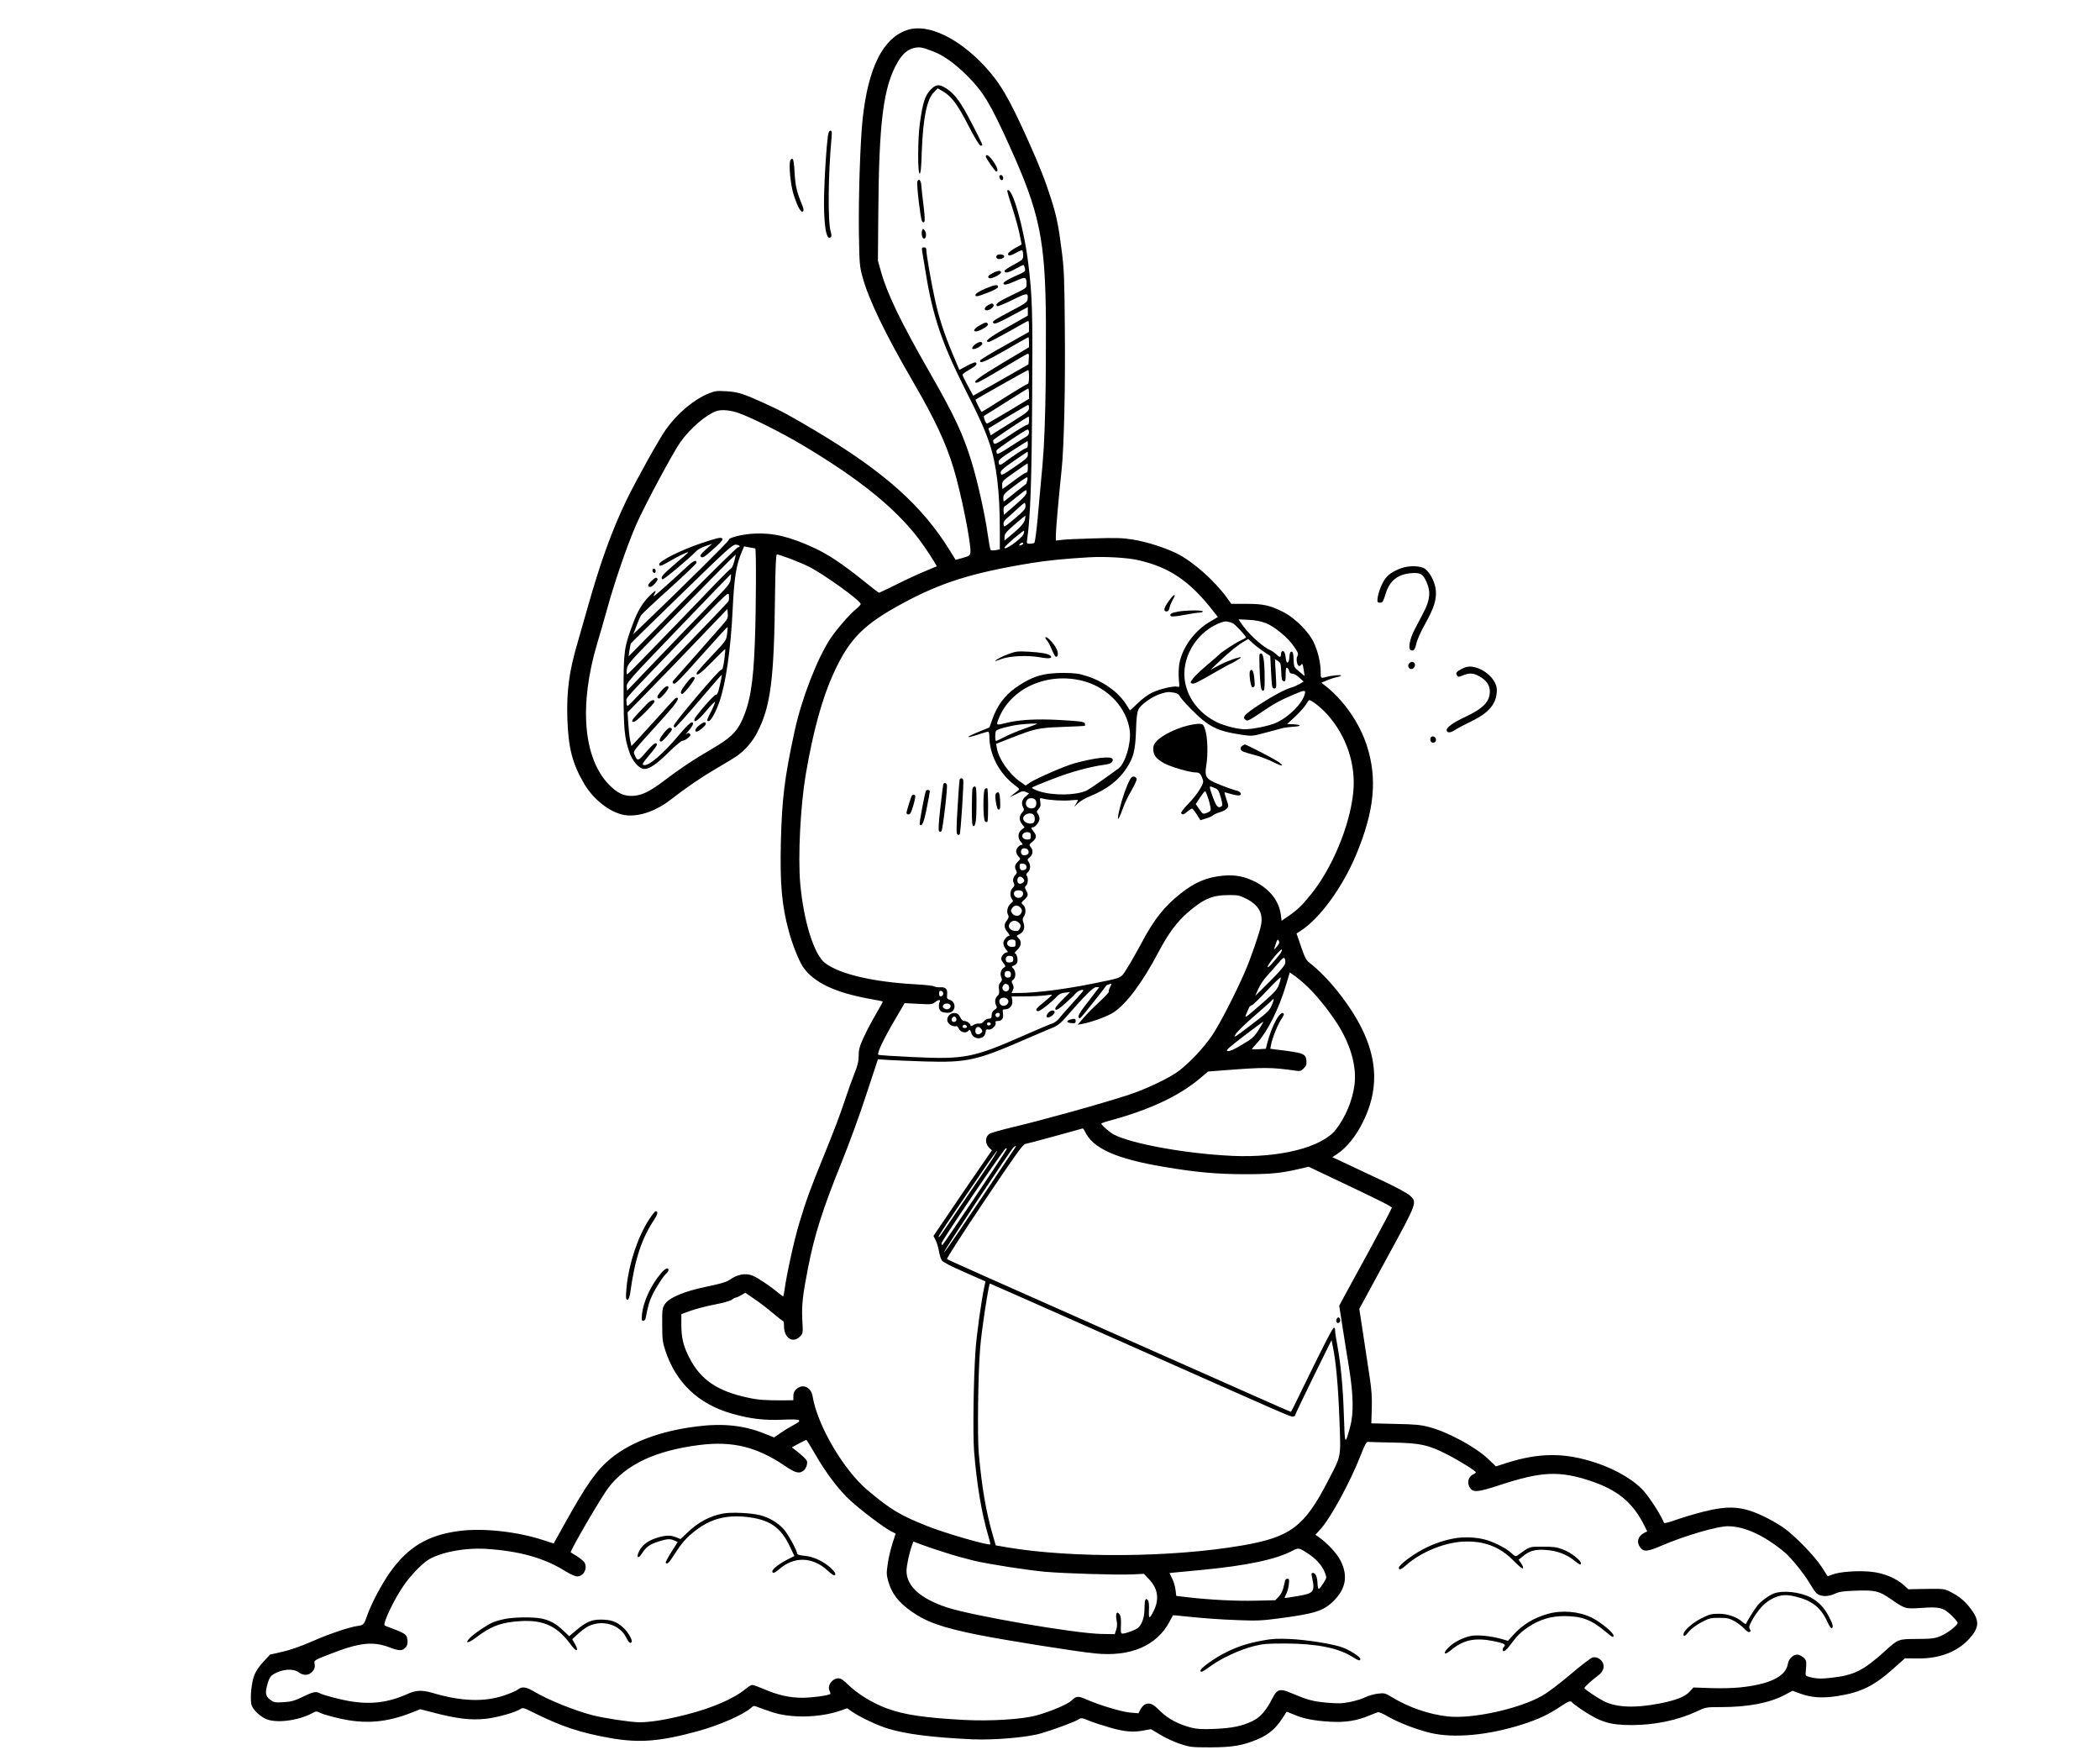 <?xml version="1.0" standalone="no"?>
<!DOCTYPE svg PUBLIC "-//W3C//DTD SVG 20010904//EN"
 "http://www.w3.org/TR/2001/REC-SVG-20010904/DTD/svg10.dtd">
<svg version="1.0" xmlns="http://www.w3.org/2000/svg"
 width="1800pt" height="1500pt" viewBox="0 0 1800 1500"
 preserveAspectRatio="xMidYMid meet">

<g transform="translate(0,1500) scale(0.1,-0.1)"
fill="#000000" stroke="none">
<path d="M7783 14745 c-212 -66 -341 -319 -389 -765 -21 -199 -36 -669 -32
-981 4 -256 6 -280 30 -369 52 -194 195 -491 436 -905 185 -319 278 -516 346
-740 63 -207 151 -645 144 -717 -3 -29 -7 -32 -65 -49 l-62 -17 -47 76 c-238
387 -563 677 -1147 1026 -229 136 -299 174 -447 241 -178 81 -224 96 -325 102
-80 5 -97 3 -150 -19 -126 -50 -270 -171 -367 -308 -58 -81 -260 -444 -340
-610 -123 -256 -219 -521 -328 -905 -33 -115 -73 -257 -90 -315 -71 -240 -94
-410 -87 -646 8 -254 43 -390 146 -564 87 -146 242 -259 369 -268 113 -8 250
41 367 132 146 113 264 193 392 268 76 44 156 93 178 108 69 48 134 122 174
200 116 223 146 451 154 1180 3 225 8 345 15 348 14 4 193 -63 276 -105 126
-63 432 -283 443 -318 2 -6 -16 -26 -39 -44 -55 -45 -162 -168 -218 -250 -113
-169 -248 -515 -309 -796 -87 -401 -109 -584 -118 -956 -8 -357 8 -538 68
-759 29 -109 85 -250 120 -304 89 -133 272 -222 573 -276 60 -11 111 -21 113
-23 1 -2 -25 -50 -59 -108 -34 -57 -81 -147 -105 -199 -36 -79 -43 -105 -43
-157 0 -49 -8 -84 -39 -160 -21 -54 -53 -143 -71 -198 -45 -138 -97 -274 -196
-518 -107 -262 -144 -362 -204 -562 -44 -145 -108 -440 -126 -572 -4 -29 -9
-53 -11 -53 -3 0 -26 17 -52 38 -63 53 -165 120 -206 138 -64 27 -135 14 -207
-38 -22 -15 -81 -32 -188 -54 -195 -40 -327 -95 -363 -153 -20 -33 -22 -48
-21 -176 0 -124 4 -149 27 -220 91 -275 283 -457 567 -539 158 -45 279 -60
437 -53 164 7 179 -1 91 -48 -29 -15 -78 -45 -108 -66 l-55 -38 -85 34 c-175
70 -355 89 -580 60 -312 -39 -564 -134 -736 -275 -119 -98 -208 -223 -392
-555 -52 -93 -95 -171 -96 -172 -1 -1 -40 11 -86 27 -223 74 -522 107 -727 79
-266 -35 -434 -136 -588 -351 -71 -99 -160 -267 -196 -368 -29 -84 -31 -87
-87 -95 -75 -11 -250 -71 -399 -137 -88 -38 -176 -69 -243 -84 l-105 -24 -57
-61 c-37 -39 -65 -81 -79 -117 -23 -61 -36 -187 -25 -246 8 -41 61 -96 122
-126 84 -41 279 -18 402 49 33 17 36 17 70 0 21 -10 91 -30 157 -45 223 -52
410 -37 632 52 l65 26 97 -25 c217 -57 332 -71 466 -57 98 11 257 56 297 84
19 13 29 10 107 -29 238 -119 404 -175 661 -220 250 -44 427 -30 752 59 186
51 390 141 456 200 20 18 26 19 55 7 18 -7 73 -27 122 -43 162 -55 410 -50
590 12 l57 20 41 -29 c70 -48 218 -118 307 -145 158 -48 381 -76 725 -92 184
-8 470 16 588 51 104 30 294 100 324 121 21 13 28 12 84 -11 33 -14 115 -41
181 -60 128 -37 202 -43 299 -24 l54 10 82 -49 c45 -27 121 -62 170 -78 83
-27 97 -29 258 -29 193 1 276 15 409 71 89 38 155 94 208 179 18 28 33 52 35
54 1 2 29 -8 61 -22 78 -35 173 -54 312 -62 130 -8 230 8 335 52 33 13 67 27
75 29 9 3 47 -13 85 -36 90 -52 244 -112 365 -141 202 -48 496 -21 790 73 139
45 222 84 324 152 70 47 90 54 101 36 4 -6 39 -32 78 -59 162 -109 245 -135
432 -135 196 0 395 41 554 115 83 39 85 39 208 39 238 0 419 35 552 105 l65
35 69 -25 c93 -34 189 -40 312 -21 204 31 316 86 483 235 l100 89 108 -1 c184
-3 337 55 439 164 90 98 95 156 21 256 -49 68 -100 111 -177 150 -53 27 -57
28 -208 26 l-154 -3 -37 34 c-68 61 -173 105 -282 116 -110 12 -275 0 -335
-25 -20 -8 -37 -14 -38 -13 -1 2 -23 36 -49 77 -60 94 -236 275 -332 341 -41
28 -116 71 -167 95 -182 87 -295 95 -516 40 -78 -20 -185 -52 -238 -71 -63
-23 -99 -31 -101 -24 -17 49 -100 183 -161 258 -79 98 -244 198 -425 257 -268
88 -485 86 -767 -4 l-87 -28 -64 61 c-106 103 -345 233 -508 276 -71 19 -119
24 -290 27 l-206 5 4 126 c3 93 -2 163 -17 262 -11 74 -36 238 -55 364 l-35
229 234 431 c265 485 264 482 199 541 -20 18 -111 68 -207 113 -95 44 -236
111 -314 148 l-143 67 38 25 c84 56 161 150 222 272 135 268 131 528 -10 811
-104 206 -288 436 -447 559 -27 20 -40 46 -71 137 l-39 113 39 25 c164 108
356 373 472 650 157 376 184 654 90 940 -62 189 -195 381 -348 503 l-40 31 47
20 c25 11 62 23 82 27 19 3 37 10 40 14 5 9 -77 2 -125 -11 -51 -13 -50 -14
-50 44 0 78 -26 184 -62 257 -44 89 -160 204 -253 252 -117 60 -173 73 -320
73 l-131 0 -39 54 c-108 148 -289 308 -427 377 -100 50 -256 100 -378 120 -88
14 -142 16 -335 10 -126 -3 -251 -9 -277 -13 l-48 -6 0 49 c0 45 26 337 50
564 20 192 32 708 27 1195 -3 435 -7 522 -26 670 -27 214 -44 299 -88 439 -51
162 -102 292 -199 508 -165 368 -243 501 -379 646 -224 239 -483 360 -652 307z
m217 -186 c90 -35 187 -105 295 -213 135 -136 196 -238 360 -601 257 -568 305
-799 310 -1500 1 -203 -1 -525 -5 -715 -8 -315 -14 -420 -40 -685 -5 -49 -16
-180 -26 -290 -10 -110 -23 -203 -28 -207 -6 -4 -24 -8 -39 -8 -27 0 -28 1
-22 43 27 188 38 499 42 1197 5 753 2 873 -33 1160 -37 308 -140 668 -180 628
-3 -3 15 -66 40 -139 24 -74 53 -177 64 -229 l19 -95 -59 -33 c-32 -18 -58
-40 -58 -48 0 -20 22 -17 71 10 24 14 46 23 51 20 4 -3 8 -22 8 -42 0 -36 -3
-38 -80 -80 -44 -24 -80 -47 -80 -53 0 -23 32 -18 94 17 37 20 69 35 71 33 2
-2 6 -16 10 -30 6 -25 2 -28 -87 -67 -52 -23 -94 -48 -96 -57 -5 -23 25 -18
108 19 83 37 88 35 89 -31 1 -31 -2 -33 -129 -94 -119 -57 -146 -78 -121 -93
5 -3 63 21 130 54 128 63 136 63 129 5 -3 -24 -21 -37 -143 -101 -156 -83
-164 -89 -148 -105 9 -9 48 8 152 64 l141 75 0 -37 0 -36 -175 -99 c-158 -89
-205 -126 -159 -126 9 0 87 41 174 90 87 50 160 90 164 90 3 0 6 -21 6 -47
l-1 -48 -206 -116 c-114 -63 -209 -121 -211 -127 -11 -35 43 -12 216 87 105
61 194 111 197 111 3 0 5 -19 5 -43 l0 -43 -230 -137 c-207 -124 -263 -167
-216 -167 8 0 104 54 214 120 110 66 207 123 216 126 15 6 17 0 14 -41 l-3
-48 -165 -94 c-91 -52 -197 -113 -237 -134 l-71 -40 -46 84 c-25 46 -46 89
-46 95 0 6 27 26 60 44 56 31 72 50 52 62 -5 3 -38 -10 -74 -29 l-65 -35 -56
133 c-72 171 -119 314 -151 460 -30 132 -76 396 -76 433 0 18 -5 24 -20 24
-18 0 -20 -5 -16 -32 3 -18 17 -105 32 -193 58 -360 140 -602 331 -980 129
-256 172 -350 214 -474 60 -176 89 -414 89 -742 l0 -167 -36 -7 c-20 -3 -40
-3 -43 2 -4 4 -15 65 -25 135 -23 167 -85 445 -137 616 -72 238 -148 400 -363
775 -246 430 -362 670 -414 857 l-27 95 3 375 c5 819 43 1117 168 1330 40 69
84 106 140 119 47 10 67 7 164 -30z m820 -2789 c0 -38 -4 -60 -11 -60 -6 0
-97 -54 -201 -120 -104 -66 -191 -120 -193 -120 -6 0 -57 101 -53 105 9 8 444
254 451 254 4 1 7 -26 7 -59z m0 -144 l0 -44 -176 -106 c-97 -58 -180 -106
-184 -106 -12 0 -35 63 -24 67 5 2 90 55 189 118 99 63 183 115 188 115 4 0 7
-20 7 -44z m0 -123 c-1 -25 -16 -37 -133 -111 -73 -45 -146 -91 -163 -102
l-32 -21 -10 30 -10 29 166 101 c92 55 170 100 175 101 4 0 7 -12 7 -27z
m-2480 -46 c110 -40 361 -166 531 -267 487 -289 798 -539 1003 -807 56 -73
160 -233 154 -237 -2 -1 -46 -20 -98 -41 -52 -21 -161 -71 -242 -112 -81 -40
-150 -73 -153 -73 -4 0 -71 51 -148 114 -172 137 -287 214 -410 271 -208 96
-350 130 -512 122 -103 -5 -222 -35 -218 -54 2 -9 -387 -394 -735 -728 l-84
-80 27 70 c14 39 32 80 40 92 8 12 118 116 245 230 126 114 230 213 230 220 0
31 -26 19 -93 -44 -116 -108 -251 -228 -265 -237 -11 -7 -12 -4 -3 12 21 39
11 36 -35 -8 -66 -65 -107 -132 -148 -243 -77 -205 -81 -236 -81 -577 0 -320
7 -400 47 -519 27 -84 86 -151 132 -151 45 0 105 42 216 151 52 51 102 92 110
91 8 -1 29 9 45 22 24 19 27 27 18 37 -10 10 -16 9 -30 -2 -10 -8 -1 5 20 29
20 23 37 49 37 57 0 35 -34 8 -119 -92 -139 -167 -266 -275 -306 -259 -13 5
-4 20 49 83 36 42 66 82 66 90 0 31 -33 8 -92 -62 -66 -79 -75 -81 -98 -25
-14 34 -30 14 234 305 121 134 156 185 127 185 -12 0 -11 1 -161 -166 -69 -76
-148 -163 -176 -193 l-52 -55 -11 51 c-6 29 -13 94 -16 145 l-6 93 176 180
c97 99 290 298 428 443 l252 263 3 -41 c3 -38 -1 -46 -65 -118 -98 -110 -384
-434 -400 -453 -11 -14 -11 -18 1 -28 11 -9 55 35 236 239 123 138 224 249
226 247 2 -2 0 -29 -4 -60 -7 -55 -9 -59 -132 -188 -69 -73 -126 -138 -128
-145 -9 -37 36 -4 134 96 59 61 109 109 110 107 2 -2 -2 -42 -8 -90 -9 -67
-15 -87 -27 -87 -19 0 -406 -457 -406 -479 0 -9 5 -16 11 -16 6 0 98 102 204
227 107 126 195 227 196 225 3 -3 -11 -73 -27 -134 -7 -25 -16 -40 -23 -37
-13 5 -179 -186 -184 -211 -8 -37 33 -8 99 70 39 47 74 83 77 80 3 -3 -11 -38
-31 -78 -41 -80 -43 -87 -23 -87 18 0 59 72 90 159 56 156 100 457 116 801 13
270 30 379 79 493 l19 45 44 -9 c23 -4 46 -8 51 -9 10 0 8 -512 -3 -805 -13
-354 -42 -525 -115 -679 -46 -95 -99 -144 -259 -238 -146 -84 -265 -163 -411
-274 -122 -92 -190 -124 -270 -125 -71 -2 -128 27 -198 99 -219 230 -255 683
-97 1212 22 74 61 207 85 295 65 236 174 550 249 721 71 161 313 613 377 704
83 117 217 233 307 266 46 17 126 9 202 -19z m2480 -62 c0 -25 -5 -35 -15 -35
-8 0 -74 -39 -146 -87 -105 -70 -132 -84 -140 -73 -5 8 -8 20 -6 27 1 9 290
201 305 203 1 0 2 -16 2 -35z m0 -100 c0 -15 -8 -29 -22 -36 -13 -7 -74 -45
-136 -85 -85 -56 -114 -70 -118 -59 -3 8 -4 19 -2 25 4 13 249 179 266 179 6
1 12 -10 12 -24z m-10 -105 c0 -18 -5 -30 -13 -30 -12 0 -116 -68 -193 -126
-34 -25 -44 -23 -44 10 0 16 31 40 123 98 67 43 123 78 125 78 1 0 2 -13 2
-30z m0 -87 c0 -24 -16 -38 -114 -105 -109 -74 -114 -76 -118 -53 -4 20 10 34
111 104 64 44 117 80 119 80 1 1 2 -11 2 -26z m0 -113 c0 -27 -4 -40 -13 -40
-8 0 -56 -31 -107 -70 -51 -38 -95 -70 -97 -70 -2 0 -3 15 -3 34 0 32 6 39
108 110 59 41 108 75 110 75 1 1 2 -17 2 -39z m-5 -107 c-4 -16 -7 -28 -8 -29
-3 -1 -159 -125 -179 -142 -17 -14 -18 -12 -18 19 0 32 7 40 97 107 53 40 101
72 106 72 5 0 6 -12 2 -27z m-6 -105 c0 -16 -31 -49 -97 -106 l-97 -84 -3 33
c-2 21 2 35 11 41 8 4 50 37 93 72 44 36 82 65 87 65 4 1 7 -9 6 -21z m-9
-116 c0 -24 -16 -42 -92 -106 -91 -76 -93 -78 -96 -52 -3 22 6 36 45 69 26 23
66 59 88 79 22 21 43 38 48 38 4 0 7 -13 7 -28z m-5 -114 c-6 -32 -43 -72
-137 -149 l-38 -31 0 31 c0 25 13 42 87 106 48 41 89 75 91 75 2 0 1 -15 -3
-32z m-12 -125 c-15 -40 -174 -152 -162 -114 6 17 164 151 167 142 1 -4 -1
-17 -5 -28z m-3 -82 c0 -5 -9 -11 -21 -14 -16 -4 -18 -3 -8 9 13 16 29 19 29
5z m-2430 -22 c0 -5 -6 -9 -14 -9 -8 0 -222 -210 -476 -467 l-462 -468 7 50
c4 28 10 55 13 61 4 6 202 200 440 431 401 390 434 419 462 415 17 -2 30 -8
30 -13z m-47 -132 c-9 -31 -20 -57 -24 -57 -5 0 -61 -55 -126 -122 -65 -67
-181 -188 -258 -268 -78 -80 -221 -228 -320 -330 -98 -102 -183 -187 -188
-189 -6 -2 -8 14 -4 43 7 46 15 56 319 364 172 174 380 386 462 469 83 84 151
151 152 150 2 -1 -5 -28 -13 -60z m3461 13 c269 -61 443 -178 645 -437 l40
-51 -66 -39 c-133 -77 -238 -220 -264 -359 -6 -34 -8 -90 -5 -132 7 -70 6 -73
-12 -67 -30 9 -153 -20 -219 -52 -33 -16 -85 -54 -122 -91 -35 -34 -65 -61
-66 -60 -1 2 -15 23 -30 48 -67 107 -194 199 -340 246 -68 22 -99 26 -200 27
-175 0 -271 -30 -411 -128 -94 -67 -159 -155 -199 -272 l-24 -67 -97 -40
c-112 -46 -112 -58 1 -21 43 14 81 25 86 25 5 0 9 -17 9 -37 0 -159 83 -319
217 -421 43 -33 45 -36 27 -49 -10 -8 -30 -23 -44 -34 l-25 -20 25 11 c14 6
39 19 57 28 26 13 36 14 58 4 l26 -12 -30 -26 c-33 -27 -39 -60 -20 -96 9 -16
7 -24 -10 -42 -27 -28 -27 -66 0 -100 l21 -27 -26 -20 c-33 -26 -35 -73 -4
-106 14 -15 17 -23 8 -23 -22 0 -50 -31 -50 -57 0 -12 9 -32 20 -43 19 -19 19
-20 -5 -44 -27 -27 -31 -47 -15 -77 8 -15 7 -23 -4 -34 -22 -22 -28 -52 -16
-74 8 -17 6 -25 -10 -41 -23 -23 -26 -68 -6 -95 12 -17 11 -21 -9 -37 -28 -22
-40 -69 -25 -98 9 -17 7 -25 -9 -47 -28 -35 -26 -65 5 -102 14 -17 21 -31 15
-31 -20 0 -51 -39 -51 -64 0 -13 9 -35 20 -49 l20 -26 -20 -6 c-12 -4 -26 -18
-32 -31 -10 -21 -8 -30 12 -56 21 -28 21 -32 6 -40 -26 -15 -37 -54 -24 -83 9
-21 8 -28 -7 -45 -13 -14 -16 -30 -12 -59 4 -31 1 -44 -14 -57 -21 -19 -25
-55 -9 -84 8 -14 5 -21 -15 -34 -17 -11 -25 -26 -25 -46 0 -25 -4 -30 -24 -30
-14 0 -33 -10 -43 -23 -11 -14 -26 -21 -41 -19 -13 2 -34 -4 -48 -12 -13 -9
-24 -12 -24 -7 0 17 -31 41 -53 41 -15 0 -27 11 -37 33 -11 23 -23 33 -43 35
-48 6 -85 -46 -59 -84 11 -18 49 -34 64 -29 9 4 19 -4 26 -19 15 -33 58 -44
80 -22 15 15 17 13 27 -16 20 -65 116 -60 123 6 3 23 7 27 24 23 25 -7 70 35
62 57 -5 12 0 16 19 16 35 0 51 23 44 65 -5 32 -4 35 19 35 39 0 67 36 61 76
l-6 34 112 1 c62 0 139 4 172 8 33 5 61 7 63 6 2 -2 -29 -29 -67 -61 -74 -60
-81 -71 -56 -80 14 -6 119 76 170 132 13 14 36 24 64 27 l44 5 -69 -69 c-52
-52 -65 -72 -57 -80 9 -9 29 3 83 51 39 34 78 72 88 85 20 25 79 45 65 22 -4
-8 -46 -56 -92 -106 -47 -51 -96 -108 -110 -126 -14 -19 -42 -40 -61 -46 -19
-6 -127 -52 -239 -101 -441 -194 -511 -208 -958 -187 -155 7 -288 16 -294 19
-15 10 41 129 143 303 l82 140 117 -6 c107 -6 119 -5 142 13 32 25 52 26 41 3
-12 -29 -7 -66 12 -80 19 -14 72 -17 90 -5 40 27 32 87 -14 103 -25 8 -27 14
-24 44 6 47 -12 67 -57 64 -20 -2 -45 2 -56 8 -11 6 -78 13 -150 17 -370 20
-657 87 -782 182 -96 73 -185 359 -214 684 -20 234 2 662 47 930 64 376 141
655 239 870 136 297 256 418 597 602 323 175 597 261 1094 342 131 22 291 38
499 50 131 8 330 -3 419 -24z m-3491 -162 c-5 -39 -19 -56 -138 -178 -162
-166 -347 -358 -576 -597 l-174 -182 -3 34 c-3 33 15 54 444 500 246 256 448
465 449 465 2 0 1 -19 -2 -42z m-20 -192 c-4 -8 -174 -186 -378 -396 -203
-211 -394 -409 -424 -441 -30 -33 -58 -59 -62 -59 -5 0 -9 16 -9 36 0 40 -52
-17 550 608 324 337 325 337 328 302 2 -20 0 -42 -5 -50z m4604 -185 c77 -29
196 -128 248 -207 33 -49 36 -60 26 -76 -13 -21 -6 -74 11 -84 6 -4 14 0 19 7
11 19 16 11 24 -45 l8 -50 -46 38 c-46 37 -46 39 -49 104 -2 52 -6 67 -18 67
-11 0 -16 -13 -18 -48 -3 -51 -24 -62 -30 -16 -6 51 -13 69 -27 69 -9 0 -15
-10 -15 -25 0 -31 -10 -32 -41 -2 -13 12 -35 28 -49 34 -69 29 -201 151 -255
237 l-19 28 85 -4 c55 -2 105 -12 146 -27z m-281 -2 c19 -7 114 -109 114 -122
0 -3 -21 -15 -46 -26 -44 -20 -168 -101 -189 -125 -5 -6 -49 -44 -98 -85 -48
-40 -101 -91 -118 -112 -27 -35 -29 -40 -13 -46 19 -7 34 1 216 105 60 34 110
62 112 62 9 0 97 53 93 56 -8 9 -117 -30 -187 -67 l-75 -40 80 76 c86 81 160
141 212 170 l32 19 40 -37 c22 -20 65 -53 95 -73 l54 -36 7 -139 c7 -130 9
-139 27 -139 20 0 20 4 13 126 l-7 126 26 -17 c23 -15 25 -24 28 -93 3 -64 6
-77 21 -80 15 -3 17 5 17 58 0 44 3 61 12 58 7 -3 15 -15 18 -29 5 -17 13 -23
27 -22 11 1 37 -13 58 -33 l39 -35 -35 -21 c-19 -11 -50 -25 -69 -30 -54 -15
-159 -71 -267 -141 -142 -93 -161 -115 -122 -140 12 -7 39 6 110 55 121 83
184 118 289 162 103 44 113 45 104 9 -20 -82 -135 -197 -247 -248 -53 -25
-202 -55 -266 -55 -60 0 -170 28 -235 58 -162 77 -268 220 -283 382 -17 201
119 406 315 476 35 12 50 11 98 -7z m-1282 -495 c212 -55 377 -233 400 -429
12 -108 -40 -279 -97 -321 -12 -8 -71 -51 -132 -95 -60 -43 -125 -86 -143 -95
-91 -41 -284 -44 -406 -5 -41 14 -65 26 -59 32 5 5 84 38 176 73 156 61 322
106 444 122 55 7 79 24 69 49 -10 27 -147 12 -324 -36 -80 -21 -325 -128 -384
-166 l-37 -25 -43 30 c-97 67 -189 198 -204 293 l-6 34 109 43 c227 89 249 94
458 102 105 4 191 8 193 9 1 0 2 7 2 15 0 21 -29 25 -225 36 -191 10 -339 2
-448 -25 -90 -23 -90 -23 -67 36 103 262 418 402 724 323z m779 -100 c27 -5
42 -14 51 -33 8 -14 47 -60 88 -101 154 -157 224 -194 435 -226 93 -14 97 -13
192 12 53 14 101 27 106 28 6 1 28 8 50 14 22 6 68 12 102 14 73 3 69 18 -5
21 l-50 2 72 66 c39 37 80 83 91 103 11 20 23 36 27 36 21 0 100 -63 152 -120
167 -185 250 -432 225 -673 -29 -284 -181 -650 -364 -874 -76 -94 -111 -128
-190 -183 l-60 -41 -6 49 c-16 121 -94 221 -222 286 -89 45 -169 60 -268 52
-141 -12 -247 -56 -370 -154 -143 -114 -228 -222 -337 -428 -38 -71 -92 -166
-120 -210 -59 -92 -32 -80 -297 -134 -230 -47 -490 -80 -632 -80 l-63 0 12 25
c9 20 8 31 -2 50 -12 22 -11 27 5 39 23 17 24 69 1 95 -17 18 -17 19 4 26 12
4 25 16 29 28 9 24 -5 77 -21 77 -6 0 4 13 21 29 36 34 40 72 11 101 -20 20
-20 20 10 35 35 18 48 56 32 98 -9 24 -8 34 3 51 21 29 19 80 -5 101 -19 17
-19 18 10 45 34 32 36 40 15 79 -13 26 -13 30 0 41 17 14 20 71 5 86 -7 7 -4
16 10 29 23 21 26 63 6 90 -12 17 -11 21 10 38 28 22 32 62 8 88 -15 17 -14
20 15 45 36 30 39 51 11 87 -24 30 -25 37 -6 37 20 0 56 48 56 74 0 12 -6 31
-14 42 -13 17 -12 21 6 41 16 17 19 30 15 59 -6 35 -5 36 21 30 55 -14 175
-21 235 -15 34 3 63 5 65 3 2 -1 -4 -15 -14 -31 l-18 -28 35 32 c19 18 66 45
106 61 142 58 243 136 310 240 59 92 74 149 80 317 3 111 9 159 21 185 20 42
121 113 190 134 55 17 65 18 115 10z m-1174 -268 c-2 -2 -51 -20 -109 -41 -58
-20 -134 -52 -170 -71 -35 -19 -68 -34 -72 -34 -10 0 -10 71 0 87 9 14 113 42
197 53 66 8 161 12 154 6z m-22 -644 c24 -15 20 -69 -7 -77 -47 -15 -82 23
-60 65 11 20 45 26 67 12z m-9 -134 c17 -17 15 -65 -4 -72 -36 -14 -84 9 -84
40 0 35 62 58 88 32z m-23 -183 c0 -26 -3 -30 -29 -30 -36 0 -56 26 -36 50 8
9 24 15 39 13 22 -2 26 -8 26 -33z m-20 -126 c8 -23 -7 -39 -38 -39 -20 0 -32
23 -23 45 9 23 53 19 61 -6z m-17 -136 c2 -14 -3 -23 -17 -28 -28 -9 -41 1
-41 31 0 22 4 25 28 22 19 -2 28 -9 30 -25z m-24 -107 c9 -13 7 -20 -7 -31
-25 -18 -47 -8 -47 20 0 37 34 44 54 11z m-7 -112 c9 -24 -10 -49 -37 -49 -27
0 -46 25 -37 49 4 10 18 16 37 16 19 0 33 -6 37 -16z m1911 -54 c110 -55 150
-125 131 -228 -12 -64 -91 -293 -139 -402 -83 -190 -214 -444 -278 -540 -73
-108 -194 -237 -292 -311 -80 -59 -276 -152 -420 -200 -232 -76 -730 -215
-1000 -279 -96 -23 -185 -48 -197 -56 -41 -26 -42 -86 -2 -123 l21 -19 -130
-189 c-71 -103 -184 -268 -250 -367 l-121 -178 19 -38 c11 -21 23 -63 28 -93
5 -31 16 -66 25 -79 10 -15 77 -50 195 -101 l179 -79 -9 -41 c-25 -111 -69
-426 -77 -556 -17 -249 -23 -706 -12 -856 22 -278 64 -532 122 -728 11 -38 19
-70 17 -72 -13 -13 -389 96 -537 155 -236 94 -315 141 -514 308 -208 176 -431
556 -472 806 -13 78 -85 111 -139 61 -19 -17 -26 -34 -26 -60 l0 -35 -77 -1
c-162 -1 -221 3 -313 23 -261 56 -403 152 -500 339 -52 100 -70 173 -70 285
l0 92 83 30 c45 16 136 39 202 52 70 13 131 30 147 41 14 11 31 19 36 19 6 0
26 9 45 20 l35 21 73 -50 c41 -27 112 -81 158 -120 46 -39 87 -71 92 -71 5 0
9 -21 9 -46 0 -101 75 -150 137 -88 26 26 26 27 20 142 -7 125 3 213 49 447
55 282 125 501 286 900 63 154 159 417 213 584 l100 303 90 -6 c50 -3 194 -9
320 -13 352 -10 438 9 844 186 124 53 242 104 261 111 19 8 53 34 75 59 194
220 254 281 282 281 l25 0 -34 -44 c-18 -25 -59 -79 -92 -120 -38 -50 -56 -82
-52 -92 5 -13 9 -14 21 -4 11 9 214 265 219 276 1 1 11 5 24 9 23 7 23 7 7
-24 -9 -18 -14 -35 -11 -40 3 -4 -32 -42 -78 -84 -45 -42 -107 -103 -136 -137
l-53 -62 39 7 c81 15 221 66 269 99 113 75 248 258 384 515 83 159 160 262
253 342 135 116 209 148 349 148 76 1 93 -2 147 -29z m-1934 -76 c19 -19 20
-35 3 -58 -17 -23 -55 -18 -73 9 -12 18 -11 24 2 43 18 26 46 28 68 6z m-9
-134 c15 -17 16 -24 7 -46 -10 -20 -18 -25 -43 -22 -44 4 -64 36 -43 66 19 27
55 28 79 2z m-30 -175 c0 -26 -3 -30 -29 -30 -36 0 -56 26 -36 50 8 9 24 15
39 13 22 -2 26 -8 26 -33z m2239 -28 c-25 -29 -26 -30 -19 -7 22 70 26 76 36
57 8 -14 4 -25 -17 -50z m22 -70 c-64 -80 -105 -122 -100 -100 8 30 117 160
122 145 2 -7 -8 -27 -22 -45z m-2281 -37 c0 -20 -6 -26 -28 -28 -18 -2 -29 2
-33 12 -11 28 4 48 33 44 22 -2 28 -8 28 -28z m2330 -38 c-3 -18 -51 -73 -131
-153 l-125 -124 26 59 c14 33 47 82 73 110 26 28 69 77 96 109 41 48 51 55 58
42 5 -9 7 -28 3 -43z m-2350 -92 c0 -18 -6 -26 -23 -28 -24 -4 -38 18 -28 44
3 9 15 14 28 12 17 -2 23 -10 23 -28z m2556 -120 c85 -83 200 -232 263 -338
101 -173 144 -340 126 -489 -17 -134 -78 -279 -161 -385 -120 -151 -479 -242
-884 -224 -395 18 -861 102 -1018 183 -32 16 -107 81 -107 93 0 4 30 15 68 25
348 94 599 212 782 367 l65 55 145 11 c334 26 396 26 607 -4 36 -6 45 -3 68
20 20 21 26 34 23 63 -5 64 -23 70 -266 99 l-44 6 7 36 c10 57 62 184 90 221
13 19 22 38 19 42 -25 42 -104 -99 -144 -258 l-10 -41 -60 -4 c-33 -1 -60 -1
-60 1 0 2 21 27 48 56 88 98 185 292 244 491 l33 110 50 -35 c28 -20 80 -65
116 -101z m-258 33 c-16 -44 -35 -65 -143 -160 -155 -135 -155 -135 -135 -86
9 21 19 43 22 50 3 7 13 15 23 18 10 3 69 60 131 127 62 66 115 116 116 111 2
-6 -4 -33 -14 -60z m-2329 1 c21 -8 21 -50 0 -58 -32 -12 -57 27 -32 52 14 14
12 14 32 6z m-549 -79 c0 -11 -8 -21 -17 -23 -14 -3 -18 3 -18 23 0 20 4 26
18 23 9 -2 17 -12 17 -23z m555 -54 c12 -23 -10 -51 -40 -51 -26 0 -45 36 -29
56 17 20 56 17 69 -5z m2260 -48 c-18 -43 -38 -62 -177 -167 -141 -108 -153
-115 -132 -79 13 22 88 94 166 161 78 68 145 127 149 133 3 6 8 8 11 6 2 -3
-5 -27 -17 -54z m-2753 1 c6 -15 -11 -34 -32 -34 -5 0 -16 4 -24 9 -21 14 -5
41 24 41 14 0 28 -7 32 -16z m423 -78 c0 -20 -19 -31 -32 -18 -6 6 -7 15 -4
21 10 16 36 13 36 -3z m-372 -39 c4 -22 -27 -35 -38 -16 -10 15 7 42 24 36 6
-2 12 -11 14 -20z m2590 -94 c-40 -61 -55 -75 -142 -126 -65 -40 -105 -57
-122 -55 -23 3 -4 20 137 129 90 69 166 124 167 123 2 -1 -16 -33 -40 -71z
m-2295 52 c1 -5 -6 -11 -15 -13 -11 -2 -18 3 -18 13 0 17 30 18 33 0z m-205
-23 c2 -7 -6 -12 -17 -12 -21 0 -27 11 -14 24 9 9 26 2 31 -12z m126 -25 c9
-14 7 -21 -7 -32 -25 -18 -47 -9 -47 19 0 40 32 48 54 13z m885 -873 c65 -144
267 -235 671 -303 276 -47 461 -64 700 -64 218 0 306 8 461 44 l86 20 204 -97
c381 -180 509 -244 509 -254 0 -6 -84 -165 -186 -353 -103 -188 -204 -375
-226 -414 l-39 -73 26 -167 c14 -93 40 -253 57 -358 39 -238 42 -400 10 -515
-44 -160 -45 -157 -53 95 -7 239 -27 452 -58 615 -10 52 -18 105 -17 117 0 12
-3 23 -9 25 -10 3 -74 -120 -259 -499 -59 -123 -109 -223 -111 -223 -2 0 -165
71 -362 159 -197 87 -578 256 -848 376 -1505 667 -1731 768 -1738 775 -5 4
138 226 318 494 268 399 331 487 353 492 48 11 314 83 402 108 47 14 88 25 91
25 3 1 11 -11 18 -25z m-606 -152 c-447 -670 -598 -892 -601 -884 -4 12 572
880 596 900 24 19 26 15 5 -16z m-65 -1 c-8 -22 -544 -821 -550 -821 -5 0 -8
7 -8 15 0 20 538 815 552 815 5 0 8 -4 6 -9z m-171 -158 c-52 -76 -163 -239
-247 -363 -170 -251 -158 -235 -165 -229 -2 3 51 86 118 184 68 99 180 265
251 368 70 104 130 186 133 184 2 -3 -38 -68 -90 -144z m1115 -1474 c1487
-660 1484 -659 1507 -659 12 0 21 4 21 9 0 5 70 153 156 328 l157 318 12 -60
c26 -120 46 -346 56 -625 12 -331 18 -297 -100 -525 -201 -389 -321 -479 -735
-550 -600 -103 -1445 -110 -2008 -17 l-103 18 -23 79 c-61 209 -97 421 -123
715 -12 146 -6 678 12 894 11 149 74 556 84 556 2 0 491 -216 1087 -481z
m-2588 -976 c88 -156 209 -317 305 -403 92 -84 281 -227 343 -260 l45 -23 -28
-87 c-15 -48 -34 -125 -40 -173 -11 -75 -11 -93 4 -147 29 -104 85 -178 192
-255 133 -95 264 -142 575 -205 225 -45 836 -143 1006 -160 303 -31 528 65
638 271 16 29 30 55 30 56 1 1 42 -2 91 -8 174 -18 302 -28 475 -34 148 -6
200 -4 340 15 312 41 385 64 472 151 104 104 123 213 60 341 -30 62 -112 151
-187 204 l-30 21 40 44 c88 95 255 401 346 632 38 98 51 122 66 120 10 -1 106
-4 213 -6 231 -4 300 -19 455 -97 102 -51 255 -146 255 -158 0 -4 -10 -12 -22
-17 -35 -15 -53 -60 -38 -96 27 -64 59 -64 269 5 353 116 509 123 775 34 229
-76 359 -183 456 -374 l29 -58 -26 -13 c-55 -29 -69 -81 -32 -127 29 -37 61
-34 182 18 201 86 475 166 567 166 143 0 312 -78 489 -225 51 -43 166 -184
208 -257 25 -42 53 -84 64 -93 31 -29 99 -31 155 -4 42 19 70 23 185 27 164 5
195 -3 294 -71 127 -87 123 -86 265 -77 156 11 187 3 258 -65 28 -28 52 -56
52 -62 0 -22 -89 -91 -146 -114 -52 -21 -76 -24 -199 -25 -163 0 -165 -1 -275
-101 -189 -171 -269 -211 -467 -232 -75 -9 -112 -8 -158 1 -55 12 -60 15 -58
38 9 110 8 111 -20 136 -16 13 -39 24 -51 24 -38 0 -75 -37 -82 -82 -17 -105
-156 -173 -407 -199 -63 -7 -174 -9 -256 -6 l-146 5 -35 -38 c-41 -43 -116
-72 -260 -100 -207 -40 -365 -33 -472 20 -56 29 -167 103 -168 113 0 9 70 73
116 106 42 30 58 68 45 104 -14 37 -54 60 -89 53 -16 -4 -97 -66 -189 -144
-95 -81 -196 -157 -245 -185 -196 -112 -599 -200 -808 -177 -161 17 -337 78
-481 166 -57 34 -63 36 -121 29 -33 -4 -81 -18 -107 -31 -25 -13 -84 -31 -129
-40 -71 -14 -102 -14 -201 -6 -120 11 -166 24 -303 82 -97 42 -122 35 -163
-47 -53 -104 -103 -161 -170 -193 -89 -43 -172 -60 -325 -67 -108 -4 -148 -2
-200 11 -109 28 -199 76 -268 144 -63 64 -91 74 -133 52 -10 -6 -26 -25 -35
-42 l-16 -31 -71 6 c-72 6 -262 63 -374 112 -72 32 -88 31 -126 -7 -34 -33
-173 -93 -302 -129 -121 -34 -398 -51 -620 -39 -337 18 -512 44 -656 96 -128
46 -260 127 -346 212 -22 22 -49 43 -61 46 -53 17 -115 -52 -93 -101 7 -14 10
-27 8 -30 -13 -13 -157 -33 -238 -33 -111 0 -210 22 -333 75 -45 19 -89 35
-98 35 -9 0 -35 -16 -57 -34 -101 -84 -286 -164 -511 -221 -173 -44 -305 -65
-400 -65 -71 0 -304 35 -400 60 -152 39 -373 128 -495 199 -78 46 -110 50
-147 21 -14 -11 -68 -34 -119 -51 -170 -57 -366 -50 -610 22 -92 27 -144 25
-220 -10 -185 -83 -356 -96 -579 -42 -74 17 -147 39 -162 46 -39 22 -58 19
-153 -27 -73 -35 -99 -42 -166 -46 -74 -4 -81 -3 -114 22 -41 31 -45 60 -19
145 11 39 23 57 47 72 74 45 169 53 217 17 42 -31 87 -28 118 7 18 22 23 36
19 61 -6 36 -11 33 135 90 249 97 364 110 506 56 87 -33 113 -32 142 3 20 24
17 80 -4 104 -10 11 -52 32 -94 47 -43 15 -80 30 -85 34 -18 16 84 231 165
345 57 81 141 170 198 210 100 69 315 112 505 101 285 -18 498 -77 679 -190
42 -26 86 -46 102 -46 56 0 92 67 64 119 -5 10 -33 33 -62 52 -29 18 -54 34
-56 35 -11 7 260 472 324 556 153 199 403 316 777 364 285 36 493 -15 735
-179 89 -61 124 -70 161 -39 11 9 24 32 27 49 6 28 2 37 -27 65 -19 18 -49 44
-68 58 l-34 26 59 32 c33 17 62 32 65 32 3 0 36 -53 73 -117z m1121 -850 c77
-25 188 -55 246 -69 141 -32 454 -80 604 -94 170 -15 610 -28 740 -23 l110 5
47 -50 c74 -79 86 -169 36 -269 -36 -71 -43 -70 -40 8 2 44 -1 75 -8 84 -21
26 -30 6 -30 -68 0 -76 -21 -138 -56 -168 -21 -18 -104 -49 -132 -49 -15 0
-17 9 -14 72 2 53 -1 78 -12 93 -23 32 -36 8 -26 -48 7 -33 6 -58 -3 -85 l-12
-37 -115 2 c-220 3 -1110 156 -1325 228 -226 75 -345 182 -345 312 0 47 26
165 49 225 l10 27 68 -26 c37 -14 131 -46 208 -70z m3102 -4 c74 -48 126 -106
149 -166 17 -43 17 -43 -12 -90 -16 -25 -33 -48 -39 -50 -6 -1 -11 19 -12 46
-2 57 -17 91 -40 91 -12 0 -14 -7 -8 -32 28 -131 19 -143 -125 -167 -58 -10
-106 -17 -108 -16 -2 2 4 17 13 35 9 17 19 53 22 81 5 41 3 49 -11 49 -9 0
-18 -6 -20 -12 -2 -7 -9 -35 -15 -63 -7 -30 -23 -61 -41 -79 l-29 -30 -168 -4
c-168 -4 -388 7 -579 29 l-102 12 -6 51 c-3 28 -16 72 -29 98 l-23 47 50 5
c28 3 128 12 221 21 395 38 642 90 785 166 49 26 57 24 127 -22z"/>
<path d="M7973 14227 c-45 -48 -64 -109 -88 -281 -19 -131 -20 -439 -2 -434 9
3 14 55 18 189 10 281 43 448 103 507 l34 35 46 -27 c72 -42 125 -113 217
-293 51 -100 93 -169 103 -171 9 -2 16 1 16 7 0 5 -41 89 -91 185 -96 185
-145 251 -218 298 -63 40 -90 37 -138 -15z"/>
<path d="M8450 13659 c0 -15 79 -129 90 -129 20 0 9 36 -26 87 -33 48 -64 69
-64 42z"/>
<path d="M8567 13494 c-3 -4 -2 -16 4 -26 13 -24 35 -9 26 16 -7 17 -19 21
-30 10z"/>
<path d="M7863 13444 c-8 -21 26 -311 39 -338 7 -12 13 -15 20 -8 7 7 5 52 -6
139 -9 70 -17 148 -19 172 -2 46 -22 66 -34 35z"/>
<path d="M7905 13028 c-11 -27 -1 -73 15 -73 20 0 24 45 6 70 -13 18 -15 18
-21 3z"/>
<path d="M8547 12813 c-15 -14 -6 -33 16 -33 29 0 51 15 43 29 -8 12 -49 15
-59 4z"/>
<path d="M8508 12659 c-38 -19 -46 -33 -29 -43 15 -10 101 32 101 49 0 20 -27
18 -72 -6z"/>
<path d="M8445 12526 c-47 -20 -81 -41 -83 -50 -5 -23 12 -20 108 17 51 20 85
39 85 48 0 24 -27 20 -110 -15z"/>
<path d="M8468 12384 c-32 -17 -37 -44 -9 -44 26 0 66 34 57 48 -9 15 -15 15
-48 -4z"/>
<path d="M8398 12212 c-47 -26 -63 -52 -33 -52 28 0 106 44 103 59 -5 23 -20
22 -70 -7z"/>
<path d="M8356 12047 c-17 -14 -26 -29 -22 -35 10 -16 86 23 86 43 0 22 -31
18 -64 -8z"/>
<path d="M6009 10344 c-170 -57 -359 -151 -359 -180 0 -22 15 -17 98 31 72 42
152 79 152 72 0 -2 -52 -48 -115 -101 -108 -92 -128 -117 -106 -131 9 -5 240
188 288 241 13 14 49 34 80 44 l58 20 -55 -49 c-43 -39 -52 -52 -43 -62 15
-15 32 -4 127 83 57 53 66 66 54 75 -11 10 -48 1 -179 -43z"/>
<path d="M5595 10120 c-7 -12 2 -30 16 -30 12 0 12 27 0 35 -5 3 -12 1 -16 -5z"/>
<path d="M5582 10019 c-31 -29 -35 -49 -8 -49 19 0 69 57 62 69 -11 16 -18 14
-54 -20z"/>
<path d="M5880 9141 c-45 -59 -54 -81 -34 -88 14 -5 116 126 108 138 -11 19
-31 6 -74 -50z"/>
<path d="M5664 9075 c-29 -36 -35 -48 -25 -58 10 -9 21 -3 52 32 21 24 39 50
39 57 0 27 -29 13 -66 -31z"/>
<path d="M5540 8962 c-122 -128 -133 -142 -115 -148 12 -5 39 15 101 77 46 46
84 89 84 96 0 25 -35 12 -70 -25z"/>
<path d="M5993 8784 c-32 -25 -44 -54 -22 -54 17 0 79 51 79 66 0 21 -21 17
-57 -12z"/>
<path d="M5690 8718 c-39 -49 -46 -73 -22 -73 12 0 92 91 92 105 0 4 -7 10
-15 13 -9 4 -29 -12 -55 -45z"/>
<path d="M10018 9849 c-42 -57 -49 -89 -19 -89 14 0 21 9 26 33 4 17 16 47 26
65 21 37 23 42 12 42 -5 0 -25 -23 -45 -51z"/>
<path d="M10095 9758 c-56 -10 -74 -23 -59 -38 6 -6 45 -3 114 10 58 11 117
20 132 20 16 0 28 5 28 10 0 12 -146 11 -215 -2z"/>
<path d="M8960 9533 c0 -3 7 -14 16 -24 8 -9 26 -43 39 -75 13 -32 29 -60 34
-62 19 -6 24 27 10 61 -21 51 -99 130 -99 100z"/>
<path d="M8650 9397 c-57 -20 -120 -53 -120 -62 0 -2 24 6 53 17 71 27 226 34
332 15 79 -15 111 -9 88 14 -17 17 -80 28 -188 34 -89 5 -107 3 -165 -18z"/>
<path d="M8225 8318 c-2 -7 -10 -113 -17 -236 -11 -172 -11 -226 -2 -233 8 -7
15 -6 20 2 9 15 37 447 30 466 -7 17 -25 17 -31 1z"/>
<path d="M8085 8278 c-2 -7 -13 -98 -25 -202 -15 -132 -18 -192 -11 -199 7 -7
14 -7 20 -1 12 11 55 379 47 399 -7 18 -25 20 -31 3z"/>
<path d="M8336 8244 c-3 -9 -6 -85 -6 -170 0 -124 3 -154 14 -154 19 0 26 53
26 208 0 106 -3 132 -14 132 -8 0 -17 -7 -20 -16z"/>
<path d="M8442 8238 c-18 -18 -16 -262 1 -277 8 -6 17 -8 20 -4 10 9 8 281 -1
287 -5 3 -14 0 -20 -6z"/>
<path d="M7937 8223 c-10 -16 -60 -284 -54 -289 20 -21 36 15 60 138 15 73 27
139 27 146 0 13 -26 17 -33 5z"/>
<path d="M8534 8195 c-9 -22 9 -128 22 -132 17 -6 20 14 16 85 -3 46 -8 62
-18 62 -8 0 -17 -7 -20 -15z"/>
<path d="M7816 8181 c-9 -14 -46 -134 -46 -148 0 -7 8 -13 18 -13 14 0 23 18
40 76 12 41 20 79 17 85 -8 11 -22 12 -29 0z"/>
<path d="M8987 6322 c-20 -22 -22 -42 -4 -42 20 0 57 30 57 46 0 20 -34 18
-53 -4z"/>
<path d="M10797 9394 c-6 -6 0 -199 9 -271 3 -28 10 -43 20 -43 11 0 14 19 14
93 0 179 -14 250 -43 221z"/>
<path d="M10715 9250 c-12 -20 5 -140 20 -140 21 0 23 10 16 79 -6 61 -21 86
-36 61z"/>
<path d="M10170 8779 c-96 -25 -208 -81 -251 -125 -26 -27 -34 -43 -34 -73 0
-52 24 -83 91 -121 57 -32 221 -80 274 -80 31 0 42 -11 58 -56 9 -28 6 -38
-25 -90 -19 -33 -64 -89 -100 -125 -37 -38 -62 -72 -59 -78 11 -16 21 -14 54
14 17 14 34 25 39 25 6 0 24 -22 41 -50 l31 -49 46 14 c26 7 54 20 63 28 10 8
35 20 58 26 22 6 49 20 59 31 17 19 17 22 -3 80 -11 33 -18 60 -15 60 3 0 29
-7 59 -16 31 -9 62 -13 69 -10 24 9 6 34 -28 41 -18 4 -79 25 -136 48 -126 49
-138 67 -121 170 15 95 11 234 -8 297 -17 52 -19 55 -52 57 -19 1 -69 -7 -110
-18z m243 -533 c28 -11 34 -22 51 -81 16 -57 17 -68 5 -76 -27 -18 -42 -3 -70
71 -28 75 -34 100 -24 100 3 0 20 -6 38 -14z m-53 -100 c12 -41 20 -81 17 -89
-3 -8 -19 -19 -36 -25 -30 -10 -32 -9 -61 33 l-31 44 37 56 c20 30 40 55 44
55 3 0 17 -33 30 -74z"/>
<path d="M10646 8607 c-10 -8 -15 -19 -11 -29 7 -17 21 -23 135 -53 36 -10
100 -35 143 -56 83 -42 104 -37 35 8 -45 29 -266 143 -278 143 -3 0 -14 -6
-24 -13z"/>
<path d="M9702 8341 c-17 -10 -58 -107 -86 -202 -49 -171 -44 -214 8 -68 14
41 49 112 76 158 26 46 46 89 43 96 -6 17 -27 25 -41 16z"/>
<path d="M9172 6262 c-36 -11 -31 -27 11 -30 32 -3 37 0 37 17 0 22 -8 24 -48
13z"/>
<path d="M11456 3693 c-9 -22 10 -41 25 -26 13 13 5 43 -10 43 -5 0 -12 -8
-15 -17z"/>
<path d="M6203 2030 c-117 -21 -217 -74 -313 -166 l-57 -54 -36 15 c-48 20
-93 19 -166 -4 -76 -24 -125 -60 -152 -113 -29 -57 -9 -74 24 -20 35 55 69 79
144 102 74 23 97 24 135 7 l27 -12 -54 -85 c-29 -46 -51 -88 -49 -92 11 -18
27 -4 71 65 68 106 106 150 187 212 128 98 259 133 432 115 198 -21 296 -87
374 -253 l39 -82 -57 -29 c-70 -35 -132 -83 -132 -102 0 -22 20 -16 58 17 128
113 286 108 415 -10 24 -23 49 -41 56 -41 24 0 9 30 -34 68 -63 55 -147 93
-221 99 -38 4 -61 10 -61 18 0 25 -75 162 -113 207 -49 56 -124 102 -206 123
-73 19 -242 27 -311 15z"/>
<path d="M12491 1820 c-97 -14 -196 -46 -293 -97 -96 -51 -208 -136 -208 -158
0 -25 20 -17 68 26 121 106 319 188 478 197 182 10 321 -43 440 -166 43 -44
74 -69 78 -63 4 6 -3 25 -15 42 l-22 32 34 28 c57 48 109 63 197 56 95 -6 176
-36 242 -88 55 -43 60 -45 60 -25 0 25 -88 93 -153 117 -52 20 -80 24 -173 24
-119 0 -109 3 -211 -71 -22 -16 -25 -15 -64 21 -45 41 -157 96 -229 113 -70
17 -159 21 -229 12z"/>
<path d="M15205 1344 c-42 -16 -107 -63 -140 -102 -22 -26 -91 -137 -98 -155
-3 -8 -13 -4 -28 10 -49 44 -129 73 -205 73 -64 0 -81 -4 -152 -40 -79 -40
-152 -106 -152 -137 0 -23 16 -14 47 25 18 22 62 55 105 78 67 36 79 39 153
39 70 0 87 -4 133 -29 29 -17 67 -45 83 -64 18 -20 36 -32 45 -28 11 4 12 9 3
24 -10 16 -7 28 15 69 53 96 110 158 177 192 72 36 120 39 212 15 132 -34 206
-94 259 -211 16 -35 33 -61 38 -58 17 11 11 35 -27 107 -37 71 -90 125 -154
158 -91 47 -236 63 -314 34z"/>
<path d="M13267 1169 c-120 -34 -214 -91 -292 -176 l-50 -55 -55 16 c-93 26
-203 37 -262 26 -70 -14 -148 -54 -193 -100 -53 -54 -35 -70 23 -21 106 88
204 108 363 77 91 -19 110 -29 91 -48 -7 -7 -12 -18 -12 -25 0 -28 28 -11 65
40 60 80 94 114 160 157 94 61 190 90 300 90 152 0 233 -30 353 -130 65 -54
72 -58 72 -36 0 24 -111 115 -185 152 -111 55 -258 67 -378 33z"/>
<path d="M4330 1126 c-36 -7 -82 -20 -104 -29 -53 -23 -165 -99 -199 -135 -50
-52 -11 -46 60 9 109 83 190 117 316 131 231 26 359 -23 479 -183 32 -44 55
-66 61 -60 6 6 1 25 -14 51 l-24 42 51 47 c29 26 69 56 89 65 120 57 265 14
321 -95 23 -47 37 -58 48 -41 10 17 -33 90 -77 128 -54 48 -102 64 -188 64
-79 0 -124 -20 -207 -89 l-63 -53 -53 50 c-61 58 -111 85 -184 101 -68 14
-228 13 -312 -3z"/>
<path d="M10824 941 c-128 -23 -216 -52 -318 -103 -97 -48 -216 -134 -216
-155 0 -21 15 -13 96 45 88 63 244 135 359 164 78 20 115 23 275 23 266 -1
452 -38 573 -115 52 -33 67 -37 67 -17 0 17 -84 72 -149 97 -77 30 -313 68
-461 74 -97 4 -148 2 -226 -13z"/>
<path d="M7096 13833 c-13 -104 -26 -298 -32 -488 -7 -255 17 -418 57 -378 8
8 7 22 -1 49 -25 86 -22 478 7 797 5 56 3 67 -9 67 -11 0 -17 -14 -22 -47z"/>
<path d="M6774 13625 c-15 -39 3 -220 31 -301 34 -103 62 -151 78 -135 8 8 5
25 -12 66 -42 102 -53 149 -60 264 -4 78 -10 116 -18 119 -7 2 -16 -4 -19 -13z"/>
<path d="M12015 10132 c-74 -26 -119 -57 -148 -101 -29 -43 -56 -120 -60 -166
-2 -26 1 -30 22 -30 22 0 27 9 47 74 35 114 102 169 220 179 78 6 100 -6 131
-75 38 -83 31 -157 -27 -265 -24 -46 -59 -113 -78 -150 -38 -73 -53 -155 -32
-168 24 -15 39 1 50 54 6 30 38 103 75 168 77 139 99 209 92 290 -6 66 -48
150 -91 182 -36 28 -135 31 -201 8z"/>
<path d="M12082 9318 c-16 -16 -15 -33 1 -47 19 -15 50 9 45 35 -4 23 -29 29
-46 12z"/>
<path d="M12530 9268 c-48 -25 -55 -35 -40 -58 8 -13 14 -13 42 -1 63 26 93
25 148 -5 59 -32 90 -76 90 -129 0 -87 -55 -145 -205 -216 -105 -49 -165 -91
-165 -115 0 -26 30 -27 68 -2 20 14 85 48 143 76 155 75 219 153 219 270 0 85
-105 184 -211 198 -34 4 -54 0 -89 -18z"/>
<path d="M12267 8684 c-12 -12 -8 -42 6 -47 21 -8 39 8 35 29 -3 19 -29 30
-41 18z"/>
<path d="M5563 4548 c-96 -148 -170 -370 -192 -572 -5 -49 -7 -96 -4 -103 11
-29 28 -4 36 53 38 281 97 460 204 621 32 48 36 73 12 73 -5 0 -31 -33 -56
-72z"/>
<path d="M5666 4088 c-86 -101 -151 -240 -163 -350 -5 -49 -3 -58 10 -58 9 0
19 10 21 23 21 108 30 141 56 195 31 67 98 170 124 191 9 7 16 20 16 27 0 26
-29 14 -64 -28z"/>
</g>
</svg>
